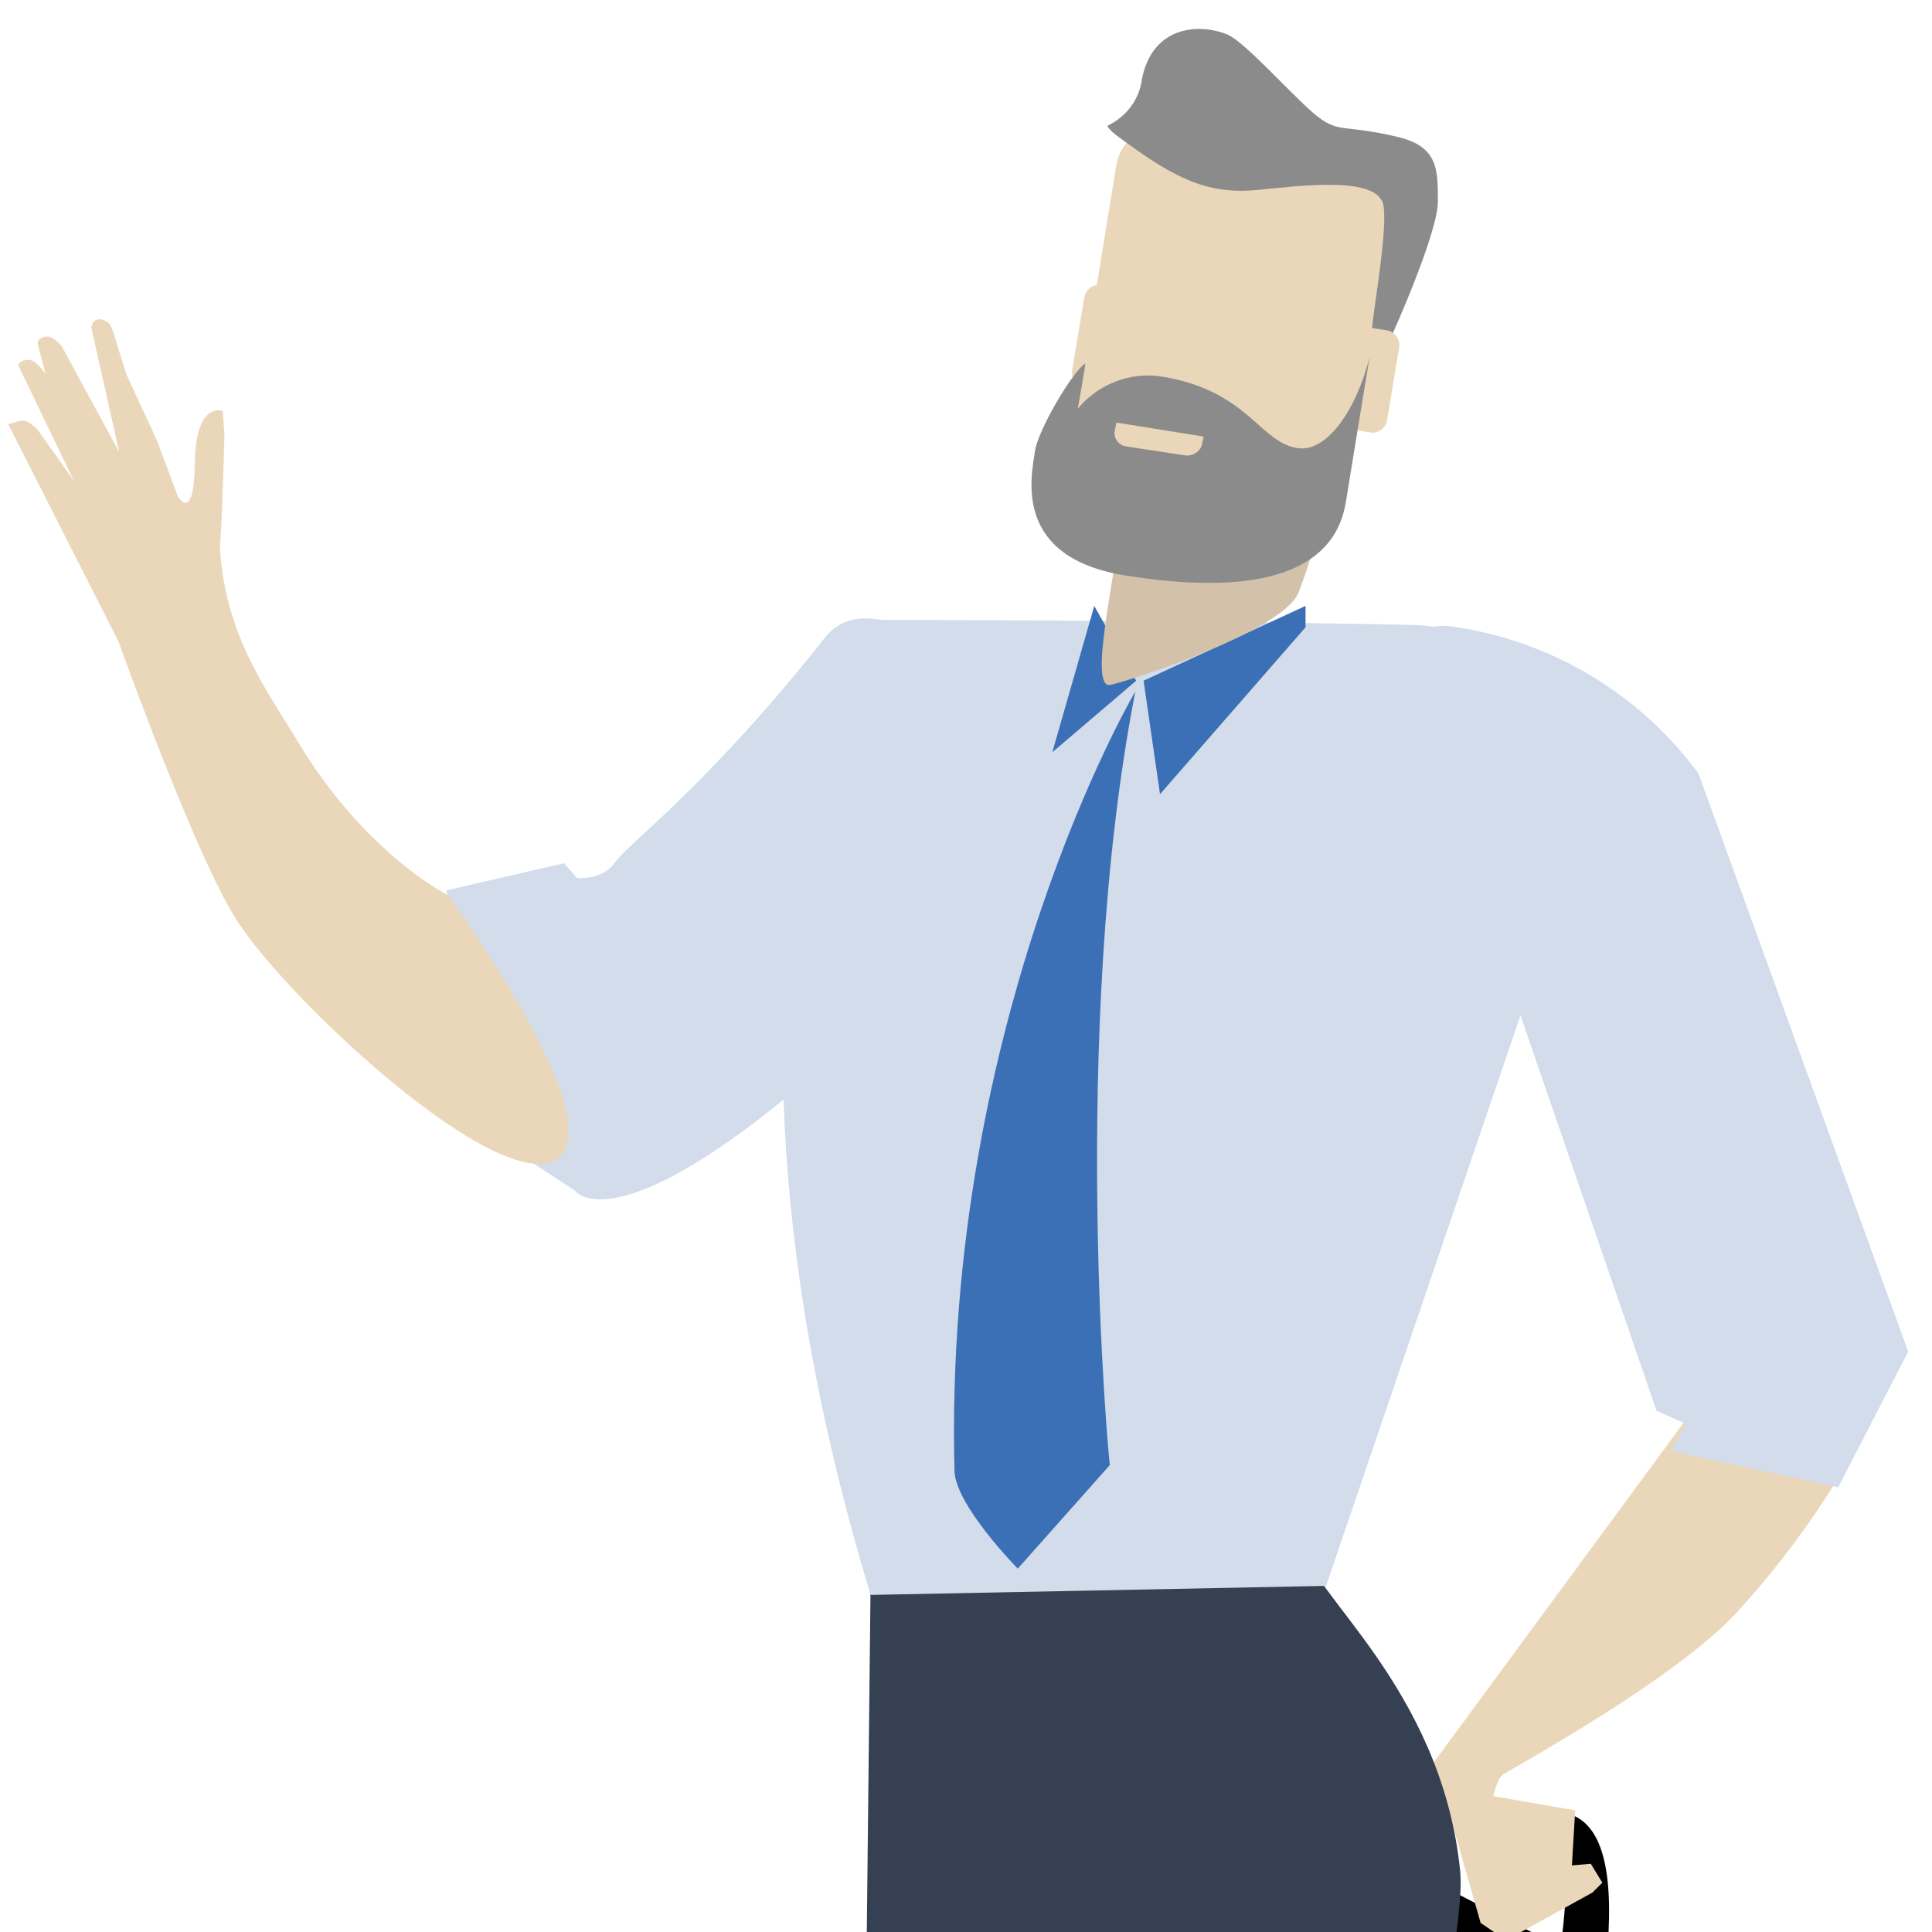 <?xml version="1.0" encoding="utf-8"?>
<!-- Generator: Adobe Illustrator 23.0.1, SVG Export Plug-In . SVG Version: 6.00 Build 0)  -->
<svg version="1.1" id="Layer_1" xmlns="http://www.w3.org/2000/svg" xmlns:xlink="http://www.w3.org/1999/xlink" x="0px" y="0px"
	 viewBox="0 0 235 235" style="enable-background:new 0 0 235 235;" xml:space="preserve">
<style type="text/css">
	.st0{clip-path:url(#SVGID_2_);}
	.st1{fill-rule:evenodd;clip-rule:evenodd;}
	.st2{fill:#EAD7B9;}
	.st3{fill:#D2DCEA;}
	.st4{fill:#354053;}
	.st5{fill:#3B70B7;}
	.st6{fill:#D3C2A9;}
	.st7{fill:#8B8B8B;}
</style>
<title>c11</title>
<g>
	<g id="Layer_1-2">
		<g>
			<defs>
				<rect id="SVGID_1_" x="-0.8" y="-20.7" width="234.7" height="256.2"/>
			</defs>
			<clipPath id="SVGID_2_">
				<use xlink:href="#SVGID_1_"  style="overflow:visible;"/>
			</clipPath>
			<g class="st0">
				<g>
					<g>
						<polygon class="st1" points="154.2,224.1 201.6,247.2 196.5,297.5 150.7,265.3 						"/>
						<path class="st1" d="M210.3,295.1c0.3-12.4,0.2-47.6,0.2-47.6c-3.4,0-6.8,0.5-10.1,1.5c0,0-3.4,36.3-4.1,48.4
							C199.4,297.9,209.1,296.3,210.3,295.1z"/>
						<polygon class="st1" points="154.1,224 198.7,249.4 210.5,247.5 163.4,223.2 						"/>
						<path class="st1" d="M188.1,222l3.2-1.2c4.4,1.8,5.1,9.3,3.9,19.5l-6.2,1.2C191.8,227,189.8,225.4,188.1,222z"/>
						<path class="st1" d="M175.3,217.9c0.1-0.3-0.1-0.4-2.2,0.7c-4,2.1-4.5,5.8-4.9,12l5.2-1.7c0.2-4.9,0.4-6.4,1.8-7.2l0-0.9
							C175.2,220,175.2,218.4,175.3,217.9z"/>
					</g>
					<path d="M181,465.8c-0.7,0.9-0.2,3.4-0.2,3.4s12.6,1.6,16.7,0.5c1.6-0.6,3.1-1.3,4.5-2.3c0.3-0.2,0.8-1.2,1.1-1.4
						c0.5-0.3,0.8,0.2,1.2-0.1c0.7-0.4,1.3-0.9,1.9-1.4c1.1-6.2-0.4-8.7-0.4-8.7S195,452,193,454.6
						C188.3,460.9,182.6,463.7,181,465.8z"/>
					<path d="M114.6,457.7l-1.9,10.1h-4.9c0,0-0.6-1.4-1.4-1.4c-0.7,0-1.6,1.4-2.6,1.4H78.5c0,0-0.5-2.1,0.1-2.8
						c0.9-0.6,2-1.1,3.1-1.3c5.1-1.5,19.9-6.1,22.4-11.2C107.2,446.2,114.6,457.7,114.6,457.7z"/>
					<path class="st2" d="M204.9,172.9l-33.1,45c2.5,0.1,4.9,1.3,6.4,3.3c3.3,4.5,2.8-4.3,4.7-5.4c7.6-4.4,21.7-12.6,28.2-19.5
						c5.6-6.1,10.4-12.7,14.5-19.9L204.9,172.9z"/>
					<polygon class="st2" points="183.2,236 193.7,230.2 194.9,229 193.5,226.7 191.2,226.9 191.6,220.2 180.6,218.3 174.9,215.7 
						180.1,233.9 					"/>
					<path class="st3" d="M125,87.3c0,0,9.6,10.4-20,38c-29.7,27.5-35.1,19.5-35.1,19.5l-9-5.9l-6.6-30.6l14.3-3.3l1.6,1.8
						c0,0,3.1,0.3,4.6-1.9c1.5-2.2,11.4-9.4,25.5-27.3C106.8,69.3,123.1,85.2,125,87.3z"/>
					<path class="st2" d="M54.5,108.9c0,0-10.1-5-18.4-18.9c-3.6-6-8.5-12.4-9.3-22.7C25.9,57,14.4,78,14.4,78s9.4,26.3,14.5,34.1
						c6.6,10.1,31.9,33.4,38.8,28.9C74.7,136.5,54.5,108.9,54.5,108.9z"/>
					<path class="st4" d="M104.9,457.7c0,0,5.7,8.1,9.8,0.5c9.6-17.4,23.9-60.5,24.4-80c0.7-28.1-4.2-47.6-4.2-47.6l-30.5-9.8
						L104.9,457.7z"/>
					<path class="st4" d="M105.9,192.1l-1.4,128.7l27.7,15c0,0,16.6-30.7,18.7-69.9c0.9-16.6,1.3-54-8.2-66.7
						C130,182.1,105.9,192.1,105.9,192.1z"/>
					<path class="st4" d="M116.1,192.1l4.5,44.6l12.3,48.3l13.1,45.2l46.8,125.4l13.6,1.1c0,0-1.7-94.1-18.3-121.6
						c-8.8-14.5-8.8-46.7-12.8-81.5c-0.7-6.3,2.9-20.4,2.3-26.1c-2.3-22.5-18.9-34.2-18.6-39L116.1,192.1z"/>
					<path class="st3" d="M105.9,194l55.4-1.1l24.7-72.5c0,0,16-43.8-14.7-44.4c-30.8-0.6-66.2-0.6-66.2-0.6S82.3,116.3,105.9,194z"
						/>
					<path class="st5" d="M138.1,84.1c0,0-23.4,39.6-22,94.8c0.1,4.2,7.7,11.9,7.7,11.9l11.2-12.6C134.9,178.2,130,125.6,138.1,84.1
						z"/>
					<polygon class="st5" points="139.1,82.8 141.1,96.6 158.8,76.3 158.8,73.7 					"/>
					<polygon class="st5" points="133.1,73.7 128,91.5 138.2,82.8 					"/>
					<path class="st3" d="M183.7,119.9l17.8,51.7l3.6,1.6l-1.9,3.3l20.4,4.4l8.5-16.5l-25.5-70.3c-7.2-9.8-18-16.2-30-17.9
						C161.7,74.2,182.4,115.6,183.7,119.9z"/>
					<path class="st6" d="M161.1,61c-0.7,3.8-1.8,7.6-3.2,11.2c-2.1,4.6-20.1,10.5-22.8,11.1c-2.8,0.7,0.7-13.7,0.7-17
						c0-2.5,1.6-1.7-0.3-5.3L161.1,61z"/>
					<path class="st2" d="M130.3,53.8c-0.4,2.8,1.5,5.4,4.3,5.9c0,0,0,0,0,0l23.2,3.7c2.8,0.5,5.5-1.4,6-4.3l5.5-33.8
						c0.4-2.8-1.5-5.4-4.3-5.9c0,0,0,0,0,0l-23.2-3.7c-2.8-0.5-5.5,1.4-6,4.3L130.3,53.8z"/>
					<path class="st7" d="M169.3,40.8c0,0,5.6-12.4,5.6-16.3c0-3.9,0-6.6-4.7-7.8c-7-1.7-7.3-0.3-10.4-2.9
						c-3.1-2.7-8.4-8.7-10.5-9.6c-3.4-1.4-9.1-1.1-10.4,5.4c-0.3,2.5-1.9,4.6-4.2,5.7c0.2,0.6,1.4,1.4,3.5,2.9
						c5.9,4.2,9.7,5.4,14.8,4.9c5.2-0.5,14.8-1.8,15.3,2c0.5,3.8-1.7,14.7-1.4,15.6C167.1,41.6,168.3,41.3,169.3,40.8z"/>
					<path class="st2" d="M160.3,49.8c-0.1,0.9,0.5,1.8,1.4,2c0,0,0,0,0,0l5,0.8c0.9,0.2,1.8-0.5,2-1.4l1.5-9c0.1-0.9-0.5-1.8-1.4-2
						c0,0,0,0,0,0l-5-0.8c-0.9-0.2-1.8,0.5-2,1.4L160.3,49.8z"/>
					<path class="st2" d="M130.4,45.1c-0.1,0.9,0.5,1.8,1.4,2c0,0,0,0,0,0l5,0.8c0.9,0.2,1.8-0.5,2-1.4l1.5-9c0.1-0.9-0.5-1.8-1.4-2
						c0,0,0,0,0,0l-5-0.8c-0.9-0.2-1.8,0.5-2,1.4L130.4,45.1z"/>
					<path class="st7" d="M166.6,43.4c0,0-2.2,13.3-2.9,17.7c-0.7,4-3.7,12.6-26.8,8.9c-13.7-2.2-11.5-11.9-11-15.2
						c0.4-2.5,4.4-9.4,6.1-10.6c0.1,0-0.9,5.5-0.9,5.5c2.5-3,6.4-4.5,10.2-3.9c10.5,1.7,11.9,8,16.5,8.7
						C161.4,55.1,165,49.8,166.6,43.4z"/>
					<path class="st2" d="M144.2,55.4l-7.2-1.1c-0.9-0.1-1.6-1-1.4-1.9c0,0,0,0,0,0l0.2-1l10.6,1.7l-0.2,1
						C146,54.9,145.1,55.5,144.2,55.4z"/>
					<g>
						<path class="st2" d="M17.4,77c0,0,9-6.6,9.3-9.7c0.3-3.1,0.6-14.4,0.6-14.4L27.1,50c0,0-3.3-1.3-3.4,6.3c-0.1,7.6-2.1,4-2.1,4
							l-2.5-6.7l-3.7-8l-1.2-3.8c0,0-0.5-2.2-1.1-2.6c-1.7-1.1-2,0.6-2,0.6L14.5,55L7.5,42.1c0,0-1.2-1.5-2.2-1.1
							c-0.9,0.3-0.7,0.9-0.7,0.9L9,58.5l-4.4-6.2c0,0-1.2-1.4-2.2-1.1c-1.1,0.3-1.4,0.4-1.4,0.4L14.4,78L17.4,77z"/>
						<path class="st2" d="M11.7,55.6l-5.4-8.8c-0.5-1.1-1.2-2-2.1-2.8c-0.7-0.4-1.6-0.3-2,0.4L9,58.5L11.7,55.6z"/>
					</g>
				</g>
			</g>
		</g>
	</g>
</g>
</svg>
